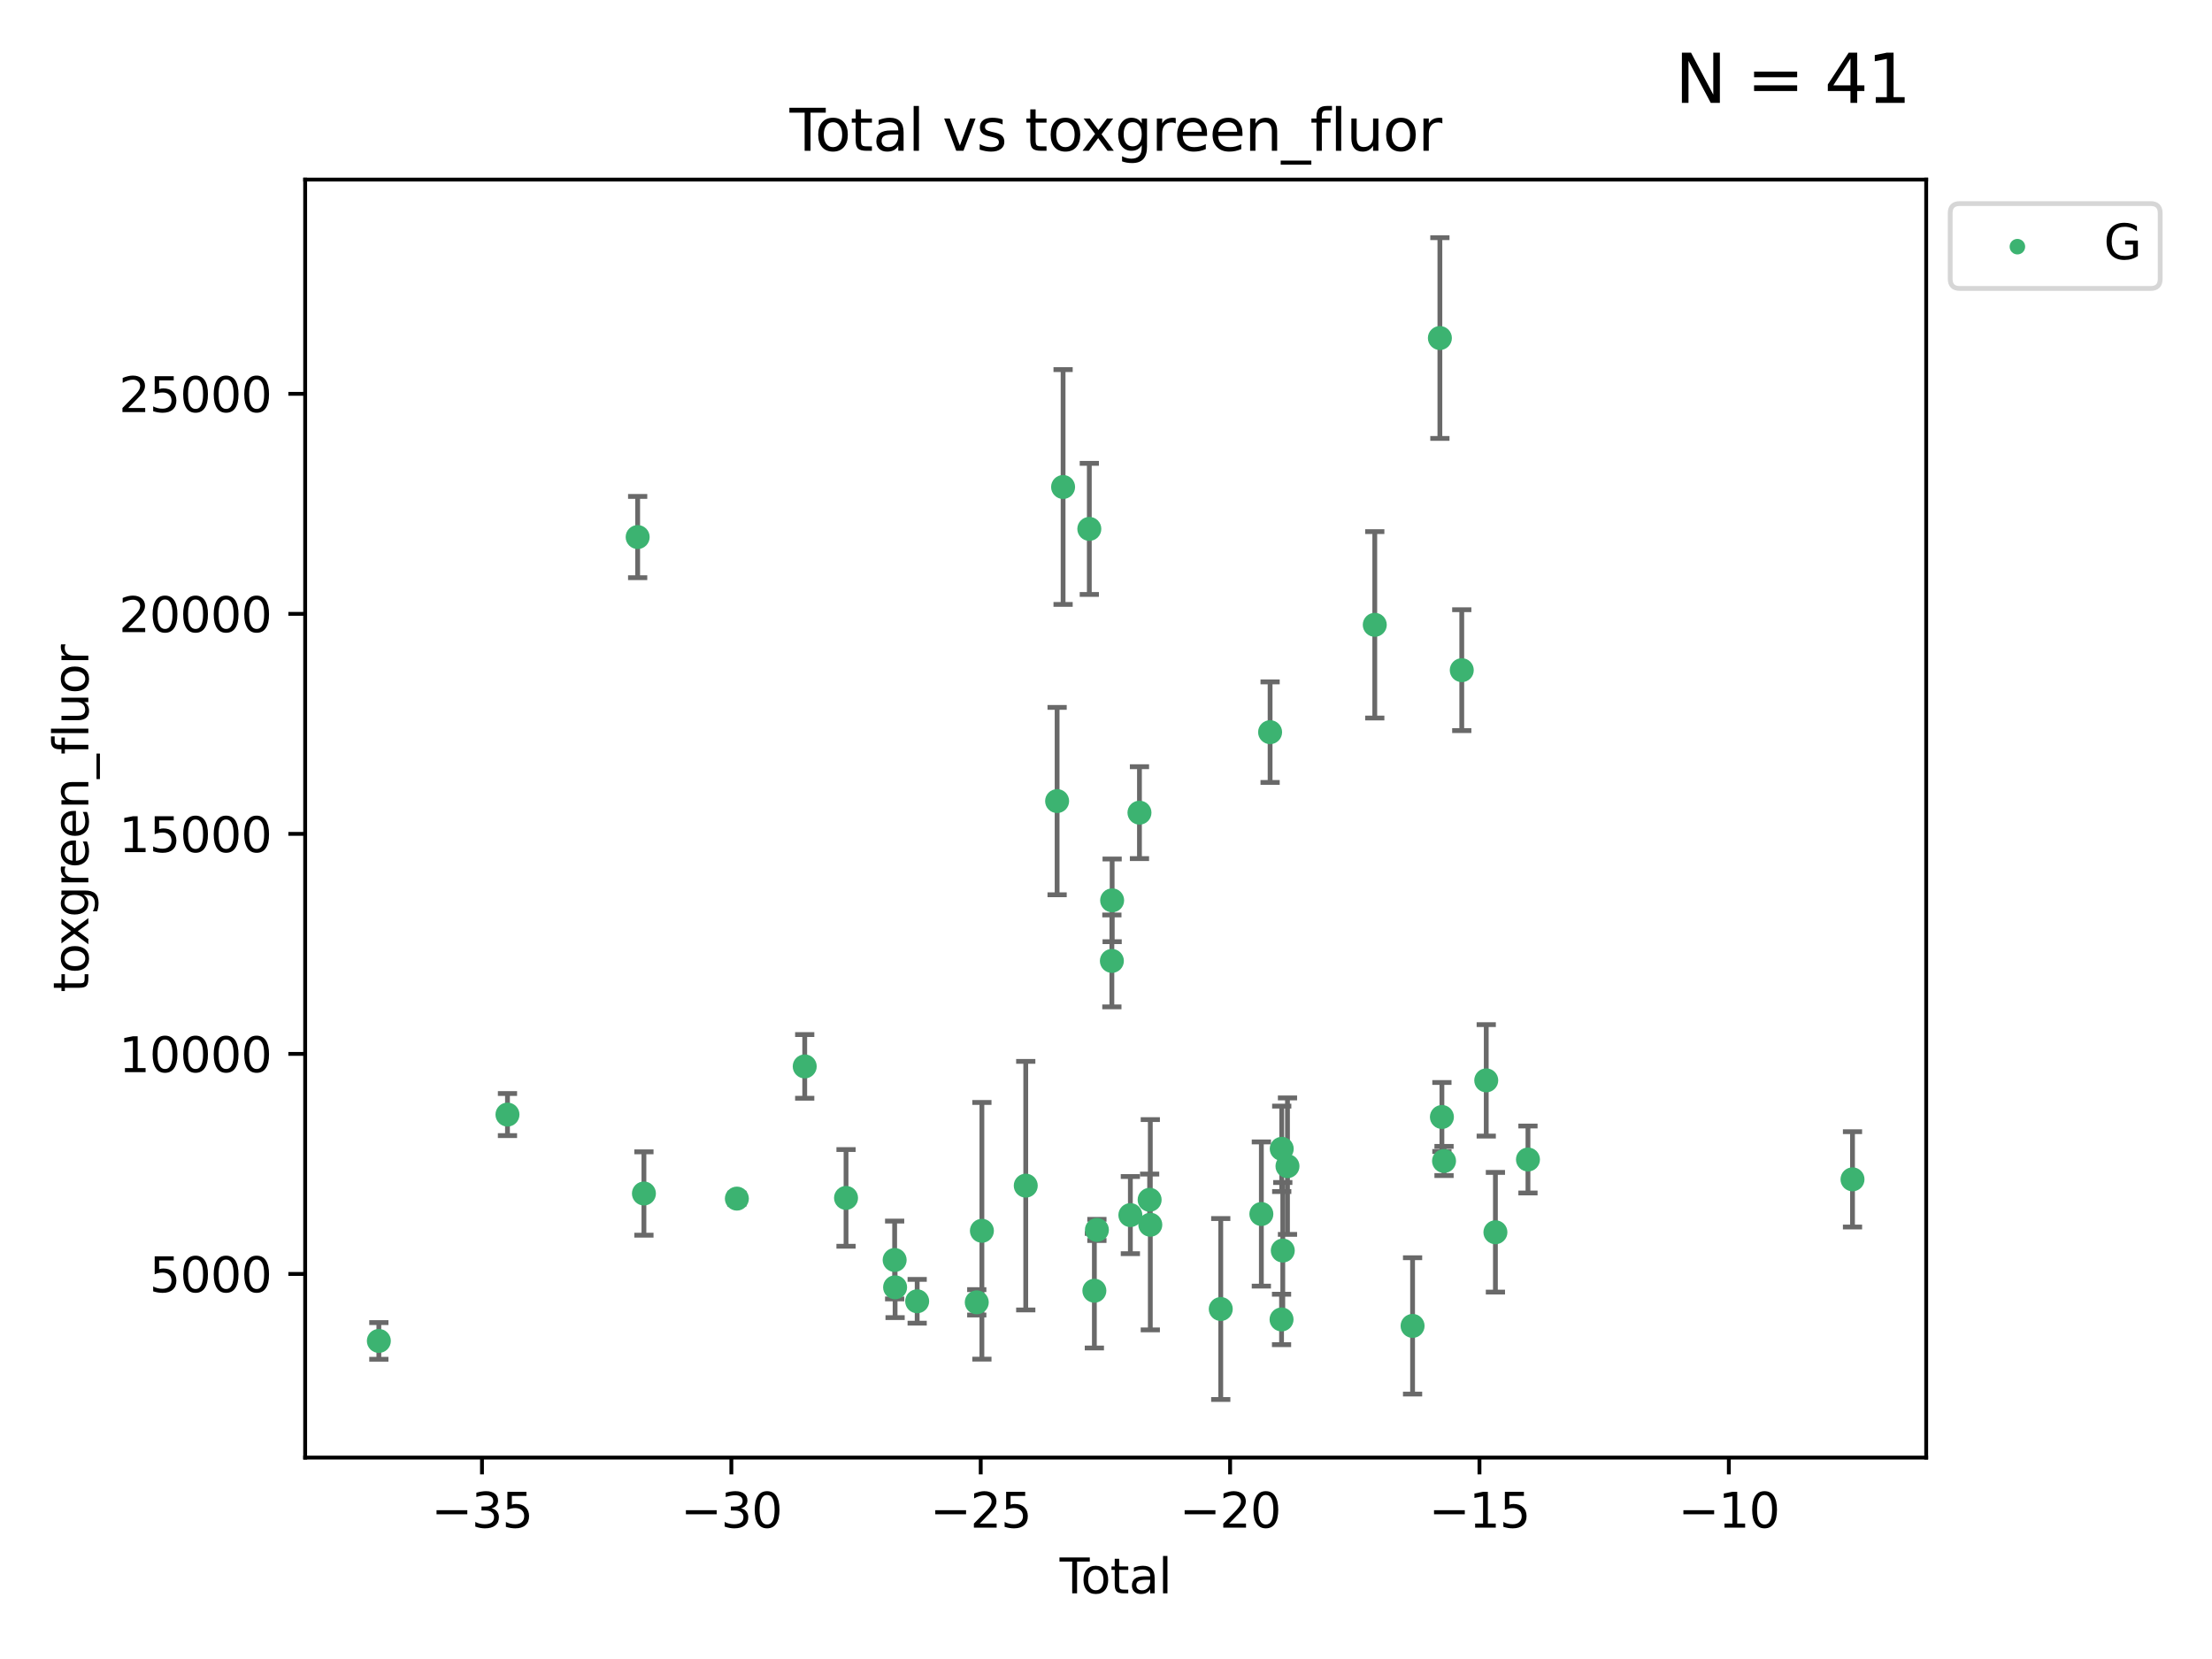 <?xml version="1.0" encoding="utf-8" standalone="no"?>
<!DOCTYPE svg PUBLIC "-//W3C//DTD SVG 1.1//EN"
  "http://www.w3.org/Graphics/SVG/1.1/DTD/svg11.dtd">
<svg xmlns:xlink="http://www.w3.org/1999/xlink" width="460.8pt" height="345.6pt" viewBox="0 0 460.8 345.6" xmlns="http://www.w3.org/2000/svg" version="1.1">
 <defs>
  <style type="text/css">*{stroke-linejoin: round; stroke-linecap: butt}</style>
 </defs>
 <g id="figure_1">
  <g id="patch_1">
   <path d="M 0 345.6 
L 460.8 345.6 
L 460.8 0 
L 0 0 
z
" style="fill: #ffffff"/>
  </g>
  <g id="axes_1">
   <g id="patch_2">
    <path d="M 63.571 303.64 
L 401.26 303.64 
L 401.26 37.411 
L 63.571 37.411 
z
" style="fill: #ffffff"/>
   </g>
   <g id="PathCollection_1">
    <defs>
     <path id="m78a811c7b9" d="M 0 1.118 
C 0.297 1.118 0.581 1 0.791 0.791 
C 1 0.581 1.118 0.297 1.118 0 
C 1.118 -0.297 1 -0.581 0.791 -0.791 
C 0.581 -1 0.297 -1.118 0 -1.118 
C -0.297 -1.118 -0.581 -1 -0.791 -0.791 
C -1 -0.581 -1.118 -0.297 -1.118 0 
C -1.118 0.297 -1 0.581 -0.791 0.791 
C -0.581 1 -0.297 1.118 0 1.118 
z
" style="stroke: #3cb371"/>
    </defs>
    <g clip-path="url(#p073d00d268)">
     <use xlink:href="#m78a811c7b9" x="78.921" y="279.341" style="fill: #3cb371; stroke: #3cb371"/>
     <use xlink:href="#m78a811c7b9" x="105.716" y="232.188" style="fill: #3cb371; stroke: #3cb371"/>
     <use xlink:href="#m78a811c7b9" x="132.837" y="111.879" style="fill: #3cb371; stroke: #3cb371"/>
     <use xlink:href="#m78a811c7b9" x="134.142" y="248.629" style="fill: #3cb371; stroke: #3cb371"/>
     <use xlink:href="#m78a811c7b9" x="153.503" y="249.694" style="fill: #3cb371; stroke: #3cb371"/>
     <use xlink:href="#m78a811c7b9" x="167.638" y="222.154" style="fill: #3cb371; stroke: #3cb371"/>
     <use xlink:href="#m78a811c7b9" x="176.245" y="249.546" style="fill: #3cb371; stroke: #3cb371"/>
     <use xlink:href="#m78a811c7b9" x="186.371" y="262.479" style="fill: #3cb371; stroke: #3cb371"/>
     <use xlink:href="#m78a811c7b9" x="186.464" y="268.169" style="fill: #3cb371; stroke: #3cb371"/>
     <use xlink:href="#m78a811c7b9" x="191.063" y="271.079" style="fill: #3cb371; stroke: #3cb371"/>
     <use xlink:href="#m78a811c7b9" x="203.477" y="271.297" style="fill: #3cb371; stroke: #3cb371"/>
     <use xlink:href="#m78a811c7b9" x="204.548" y="256.397" style="fill: #3cb371; stroke: #3cb371"/>
     <use xlink:href="#m78a811c7b9" x="213.683" y="246.993" style="fill: #3cb371; stroke: #3cb371"/>
     <use xlink:href="#m78a811c7b9" x="220.217" y="166.879" style="fill: #3cb371; stroke: #3cb371"/>
     <use xlink:href="#m78a811c7b9" x="221.461" y="101.45" style="fill: #3cb371; stroke: #3cb371"/>
     <use xlink:href="#m78a811c7b9" x="226.924" y="110.179" style="fill: #3cb371; stroke: #3cb371"/>
     <use xlink:href="#m78a811c7b9" x="227.978" y="268.88" style="fill: #3cb371; stroke: #3cb371"/>
     <use xlink:href="#m78a811c7b9" x="228.505" y="256.215" style="fill: #3cb371; stroke: #3cb371"/>
     <use xlink:href="#m78a811c7b9" x="231.624" y="200.176" style="fill: #3cb371; stroke: #3cb371"/>
     <use xlink:href="#m78a811c7b9" x="231.679" y="187.558" style="fill: #3cb371; stroke: #3cb371"/>
     <use xlink:href="#m78a811c7b9" x="235.476" y="253.126" style="fill: #3cb371; stroke: #3cb371"/>
     <use xlink:href="#m78a811c7b9" x="237.371" y="169.293" style="fill: #3cb371; stroke: #3cb371"/>
     <use xlink:href="#m78a811c7b9" x="239.49" y="249.938" style="fill: #3cb371; stroke: #3cb371"/>
     <use xlink:href="#m78a811c7b9" x="239.63" y="255.134" style="fill: #3cb371; stroke: #3cb371"/>
     <use xlink:href="#m78a811c7b9" x="254.305" y="272.691" style="fill: #3cb371; stroke: #3cb371"/>
     <use xlink:href="#m78a811c7b9" x="262.764" y="252.903" style="fill: #3cb371; stroke: #3cb371"/>
     <use xlink:href="#m78a811c7b9" x="264.585" y="152.524" style="fill: #3cb371; stroke: #3cb371"/>
     <use xlink:href="#m78a811c7b9" x="266.97" y="274.863" style="fill: #3cb371; stroke: #3cb371"/>
     <use xlink:href="#m78a811c7b9" x="267.008" y="239.322" style="fill: #3cb371; stroke: #3cb371"/>
     <use xlink:href="#m78a811c7b9" x="267.227" y="260.513" style="fill: #3cb371; stroke: #3cb371"/>
     <use xlink:href="#m78a811c7b9" x="268.207" y="242.933" style="fill: #3cb371; stroke: #3cb371"/>
     <use xlink:href="#m78a811c7b9" x="286.39" y="130.16" style="fill: #3cb371; stroke: #3cb371"/>
     <use xlink:href="#m78a811c7b9" x="294.266" y="276.21" style="fill: #3cb371; stroke: #3cb371"/>
     <use xlink:href="#m78a811c7b9" x="299.955" y="70.42" style="fill: #3cb371; stroke: #3cb371"/>
     <use xlink:href="#m78a811c7b9" x="300.376" y="232.687" style="fill: #3cb371; stroke: #3cb371"/>
     <use xlink:href="#m78a811c7b9" x="300.819" y="241.851" style="fill: #3cb371; stroke: #3cb371"/>
     <use xlink:href="#m78a811c7b9" x="304.513" y="139.609" style="fill: #3cb371; stroke: #3cb371"/>
     <use xlink:href="#m78a811c7b9" x="309.612" y="225.06" style="fill: #3cb371; stroke: #3cb371"/>
     <use xlink:href="#m78a811c7b9" x="311.522" y="256.701" style="fill: #3cb371; stroke: #3cb371"/>
     <use xlink:href="#m78a811c7b9" x="318.303" y="241.548" style="fill: #3cb371; stroke: #3cb371"/>
     <use xlink:href="#m78a811c7b9" x="385.911" y="245.679" style="fill: #3cb371; stroke: #3cb371"/>
    </g>
   </g>
   <g id="matplotlib.axis_1">
    <g id="xtick_1">
     <g id="line2d_1">
      <defs>
       <path id="m3d2113a0f9" d="M 0 0 
L 0 3.5 
" style="stroke: #000000; stroke-width: 0.8"/>
      </defs>
      <g>
       <use xlink:href="#m3d2113a0f9" x="100.407" y="303.64" style="stroke: #000000; stroke-width: 0.8"/>
      </g>
     </g>
     <g id="text_1">
      <!-- −35 -->
      <g transform="translate(89.854 318.238)scale(0.1 -0.1)">
       <defs>
        <path id="DejaVuSans-2212" d="M 678 2272 
L 4684 2272 
L 4684 1741 
L 678 1741 
L 678 2272 
z
" transform="scale(0.016)"/>
        <path id="DejaVuSans-33" d="M 2597 2516 
Q 3050 2419 3304 2112 
Q 3559 1806 3559 1356 
Q 3559 666 3084 287 
Q 2609 -91 1734 -91 
Q 1441 -91 1130 -33 
Q 819 25 488 141 
L 488 750 
Q 750 597 1062 519 
Q 1375 441 1716 441 
Q 2309 441 2620 675 
Q 2931 909 2931 1356 
Q 2931 1769 2642 2001 
Q 2353 2234 1838 2234 
L 1294 2234 
L 1294 2753 
L 1863 2753 
Q 2328 2753 2575 2939 
Q 2822 3125 2822 3475 
Q 2822 3834 2567 4026 
Q 2313 4219 1838 4219 
Q 1578 4219 1281 4162 
Q 984 4106 628 3988 
L 628 4550 
Q 988 4650 1302 4700 
Q 1616 4750 1894 4750 
Q 2613 4750 3031 4423 
Q 3450 4097 3450 3541 
Q 3450 3153 3228 2886 
Q 3006 2619 2597 2516 
z
" transform="scale(0.016)"/>
        <path id="DejaVuSans-35" d="M 691 4666 
L 3169 4666 
L 3169 4134 
L 1269 4134 
L 1269 2991 
Q 1406 3038 1543 3061 
Q 1681 3084 1819 3084 
Q 2600 3084 3056 2656 
Q 3513 2228 3513 1497 
Q 3513 744 3044 326 
Q 2575 -91 1722 -91 
Q 1428 -91 1123 -41 
Q 819 9 494 109 
L 494 744 
Q 775 591 1075 516 
Q 1375 441 1709 441 
Q 2250 441 2565 725 
Q 2881 1009 2881 1497 
Q 2881 1984 2565 2268 
Q 2250 2553 1709 2553 
Q 1456 2553 1204 2497 
Q 953 2441 691 2322 
L 691 4666 
z
" transform="scale(0.016)"/>
       </defs>
       <use xlink:href="#DejaVuSans-2212"/>
       <use xlink:href="#DejaVuSans-33" x="83.789"/>
       <use xlink:href="#DejaVuSans-35" x="147.412"/>
      </g>
     </g>
    </g>
    <g id="xtick_2">
     <g id="line2d_2">
      <g>
       <use xlink:href="#m3d2113a0f9" x="152.355" y="303.64" style="stroke: #000000; stroke-width: 0.8"/>
      </g>
     </g>
     <g id="text_2">
      <!-- −30 -->
      <g transform="translate(141.803 318.238)scale(0.1 -0.1)">
       <defs>
        <path id="DejaVuSans-30" d="M 2034 4250 
Q 1547 4250 1301 3770 
Q 1056 3291 1056 2328 
Q 1056 1369 1301 889 
Q 1547 409 2034 409 
Q 2525 409 2770 889 
Q 3016 1369 3016 2328 
Q 3016 3291 2770 3770 
Q 2525 4250 2034 4250 
z
M 2034 4750 
Q 2819 4750 3233 4129 
Q 3647 3509 3647 2328 
Q 3647 1150 3233 529 
Q 2819 -91 2034 -91 
Q 1250 -91 836 529 
Q 422 1150 422 2328 
Q 422 3509 836 4129 
Q 1250 4750 2034 4750 
z
" transform="scale(0.016)"/>
       </defs>
       <use xlink:href="#DejaVuSans-2212"/>
       <use xlink:href="#DejaVuSans-33" x="83.789"/>
       <use xlink:href="#DejaVuSans-30" x="147.412"/>
      </g>
     </g>
    </g>
    <g id="xtick_3">
     <g id="line2d_3">
      <g>
       <use xlink:href="#m3d2113a0f9" x="204.303" y="303.64" style="stroke: #000000; stroke-width: 0.8"/>
      </g>
     </g>
     <g id="text_3">
      <!-- −25 -->
      <g transform="translate(193.751 318.238)scale(0.1 -0.1)">
       <defs>
        <path id="DejaVuSans-32" d="M 1228 531 
L 3431 531 
L 3431 0 
L 469 0 
L 469 531 
Q 828 903 1448 1529 
Q 2069 2156 2228 2338 
Q 2531 2678 2651 2914 
Q 2772 3150 2772 3378 
Q 2772 3750 2511 3984 
Q 2250 4219 1831 4219 
Q 1534 4219 1204 4116 
Q 875 4013 500 3803 
L 500 4441 
Q 881 4594 1212 4672 
Q 1544 4750 1819 4750 
Q 2544 4750 2975 4387 
Q 3406 4025 3406 3419 
Q 3406 3131 3298 2873 
Q 3191 2616 2906 2266 
Q 2828 2175 2409 1742 
Q 1991 1309 1228 531 
z
" transform="scale(0.016)"/>
       </defs>
       <use xlink:href="#DejaVuSans-2212"/>
       <use xlink:href="#DejaVuSans-32" x="83.789"/>
       <use xlink:href="#DejaVuSans-35" x="147.412"/>
      </g>
     </g>
    </g>
    <g id="xtick_4">
     <g id="line2d_4">
      <g>
       <use xlink:href="#m3d2113a0f9" x="256.252" y="303.64" style="stroke: #000000; stroke-width: 0.8"/>
      </g>
     </g>
     <g id="text_4">
      <!-- −20 -->
      <g transform="translate(245.699 318.238)scale(0.1 -0.1)">
       <use xlink:href="#DejaVuSans-2212"/>
       <use xlink:href="#DejaVuSans-32" x="83.789"/>
       <use xlink:href="#DejaVuSans-30" x="147.412"/>
      </g>
     </g>
    </g>
    <g id="xtick_5">
     <g id="line2d_5">
      <g>
       <use xlink:href="#m3d2113a0f9" x="308.2" y="303.64" style="stroke: #000000; stroke-width: 0.8"/>
      </g>
     </g>
     <g id="text_5">
      <!-- −15 -->
      <g transform="translate(297.648 318.238)scale(0.1 -0.1)">
       <defs>
        <path id="DejaVuSans-31" d="M 794 531 
L 1825 531 
L 1825 4091 
L 703 3866 
L 703 4441 
L 1819 4666 
L 2450 4666 
L 2450 531 
L 3481 531 
L 3481 0 
L 794 0 
L 794 531 
z
" transform="scale(0.016)"/>
       </defs>
       <use xlink:href="#DejaVuSans-2212"/>
       <use xlink:href="#DejaVuSans-31" x="83.789"/>
       <use xlink:href="#DejaVuSans-35" x="147.412"/>
      </g>
     </g>
    </g>
    <g id="xtick_6">
     <g id="line2d_6">
      <g>
       <use xlink:href="#m3d2113a0f9" x="360.149" y="303.64" style="stroke: #000000; stroke-width: 0.8"/>
      </g>
     </g>
     <g id="text_6">
      <!-- −10 -->
      <g transform="translate(349.596 318.238)scale(0.1 -0.1)">
       <use xlink:href="#DejaVuSans-2212"/>
       <use xlink:href="#DejaVuSans-31" x="83.789"/>
       <use xlink:href="#DejaVuSans-30" x="147.412"/>
      </g>
     </g>
    </g>
    <g id="text_7">
     <!-- Total -->
     <g transform="translate(220.739 331.917)scale(0.1 -0.1)">
      <defs>
       <path id="DejaVuSans-54" d="M -19 4666 
L 3928 4666 
L 3928 4134 
L 2272 4134 
L 2272 0 
L 1638 0 
L 1638 4134 
L -19 4134 
L -19 4666 
z
" transform="scale(0.016)"/>
       <path id="DejaVuSans-6f" d="M 1959 3097 
Q 1497 3097 1228 2736 
Q 959 2375 959 1747 
Q 959 1119 1226 758 
Q 1494 397 1959 397 
Q 2419 397 2687 759 
Q 2956 1122 2956 1747 
Q 2956 2369 2687 2733 
Q 2419 3097 1959 3097 
z
M 1959 3584 
Q 2709 3584 3137 3096 
Q 3566 2609 3566 1747 
Q 3566 888 3137 398 
Q 2709 -91 1959 -91 
Q 1206 -91 779 398 
Q 353 888 353 1747 
Q 353 2609 779 3096 
Q 1206 3584 1959 3584 
z
" transform="scale(0.016)"/>
       <path id="DejaVuSans-74" d="M 1172 4494 
L 1172 3500 
L 2356 3500 
L 2356 3053 
L 1172 3053 
L 1172 1153 
Q 1172 725 1289 603 
Q 1406 481 1766 481 
L 2356 481 
L 2356 0 
L 1766 0 
Q 1100 0 847 248 
Q 594 497 594 1153 
L 594 3053 
L 172 3053 
L 172 3500 
L 594 3500 
L 594 4494 
L 1172 4494 
z
" transform="scale(0.016)"/>
       <path id="DejaVuSans-61" d="M 2194 1759 
Q 1497 1759 1228 1600 
Q 959 1441 959 1056 
Q 959 750 1161 570 
Q 1363 391 1709 391 
Q 2188 391 2477 730 
Q 2766 1069 2766 1631 
L 2766 1759 
L 2194 1759 
z
M 3341 1997 
L 3341 0 
L 2766 0 
L 2766 531 
Q 2569 213 2275 61 
Q 1981 -91 1556 -91 
Q 1019 -91 701 211 
Q 384 513 384 1019 
Q 384 1609 779 1909 
Q 1175 2209 1959 2209 
L 2766 2209 
L 2766 2266 
Q 2766 2663 2505 2880 
Q 2244 3097 1772 3097 
Q 1472 3097 1187 3025 
Q 903 2953 641 2809 
L 641 3341 
Q 956 3463 1253 3523 
Q 1550 3584 1831 3584 
Q 2591 3584 2966 3190 
Q 3341 2797 3341 1997 
z
" transform="scale(0.016)"/>
       <path id="DejaVuSans-6c" d="M 603 4863 
L 1178 4863 
L 1178 0 
L 603 0 
L 603 4863 
z
" transform="scale(0.016)"/>
      </defs>
      <use xlink:href="#DejaVuSans-54"/>
      <use xlink:href="#DejaVuSans-6f" x="44.084"/>
      <use xlink:href="#DejaVuSans-74" x="105.266"/>
      <use xlink:href="#DejaVuSans-61" x="144.475"/>
      <use xlink:href="#DejaVuSans-6c" x="205.754"/>
     </g>
    </g>
   </g>
   <g id="matplotlib.axis_2">
    <g id="ytick_1">
     <g id="line2d_7">
      <defs>
       <path id="m22daa268be" d="M 0 0 
L -3.5 0 
" style="stroke: #000000; stroke-width: 0.8"/>
      </defs>
      <g>
       <use xlink:href="#m22daa268be" x="63.571" y="265.383" style="stroke: #000000; stroke-width: 0.8"/>
      </g>
     </g>
     <g id="text_8">
      <!-- 5000 -->
      <g transform="translate(31.121 269.182)scale(0.1 -0.1)">
       <use xlink:href="#DejaVuSans-35"/>
       <use xlink:href="#DejaVuSans-30" x="63.623"/>
       <use xlink:href="#DejaVuSans-30" x="127.246"/>
       <use xlink:href="#DejaVuSans-30" x="190.869"/>
      </g>
     </g>
    </g>
    <g id="ytick_2">
     <g id="line2d_8">
      <g>
       <use xlink:href="#m22daa268be" x="63.571" y="219.548" style="stroke: #000000; stroke-width: 0.8"/>
      </g>
     </g>
     <g id="text_9">
      <!-- 10000 -->
      <g transform="translate(24.759 223.347)scale(0.1 -0.1)">
       <use xlink:href="#DejaVuSans-31"/>
       <use xlink:href="#DejaVuSans-30" x="63.623"/>
       <use xlink:href="#DejaVuSans-30" x="127.246"/>
       <use xlink:href="#DejaVuSans-30" x="190.869"/>
       <use xlink:href="#DejaVuSans-30" x="254.492"/>
      </g>
     </g>
    </g>
    <g id="ytick_3">
     <g id="line2d_9">
      <g>
       <use xlink:href="#m22daa268be" x="63.571" y="173.713" style="stroke: #000000; stroke-width: 0.8"/>
      </g>
     </g>
     <g id="text_10">
      <!-- 15000 -->
      <g transform="translate(24.759 177.512)scale(0.1 -0.1)">
       <use xlink:href="#DejaVuSans-31"/>
       <use xlink:href="#DejaVuSans-35" x="63.623"/>
       <use xlink:href="#DejaVuSans-30" x="127.246"/>
       <use xlink:href="#DejaVuSans-30" x="190.869"/>
       <use xlink:href="#DejaVuSans-30" x="254.492"/>
      </g>
     </g>
    </g>
    <g id="ytick_4">
     <g id="line2d_10">
      <g>
       <use xlink:href="#m22daa268be" x="63.571" y="127.878" style="stroke: #000000; stroke-width: 0.8"/>
      </g>
     </g>
     <g id="text_11">
      <!-- 20000 -->
      <g transform="translate(24.759 131.677)scale(0.1 -0.1)">
       <use xlink:href="#DejaVuSans-32"/>
       <use xlink:href="#DejaVuSans-30" x="63.623"/>
       <use xlink:href="#DejaVuSans-30" x="127.246"/>
       <use xlink:href="#DejaVuSans-30" x="190.869"/>
       <use xlink:href="#DejaVuSans-30" x="254.492"/>
      </g>
     </g>
    </g>
    <g id="ytick_5">
     <g id="line2d_11">
      <g>
       <use xlink:href="#m22daa268be" x="63.571" y="82.042" style="stroke: #000000; stroke-width: 0.8"/>
      </g>
     </g>
     <g id="text_12">
      <!-- 25000 -->
      <g transform="translate(24.759 85.842)scale(0.1 -0.1)">
       <use xlink:href="#DejaVuSans-32"/>
       <use xlink:href="#DejaVuSans-35" x="63.623"/>
       <use xlink:href="#DejaVuSans-30" x="127.246"/>
       <use xlink:href="#DejaVuSans-30" x="190.869"/>
       <use xlink:href="#DejaVuSans-30" x="254.492"/>
      </g>
     </g>
    </g>
    <g id="text_13">
     <!-- toxgreen_fluor -->
     <g transform="translate(18.401 206.72)rotate(-90)scale(0.1 -0.1)">
      <defs>
       <path id="DejaVuSans-78" d="M 3513 3500 
L 2247 1797 
L 3578 0 
L 2900 0 
L 1881 1375 
L 863 0 
L 184 0 
L 1544 1831 
L 300 3500 
L 978 3500 
L 1906 2253 
L 2834 3500 
L 3513 3500 
z
" transform="scale(0.016)"/>
       <path id="DejaVuSans-67" d="M 2906 1791 
Q 2906 2416 2648 2759 
Q 2391 3103 1925 3103 
Q 1463 3103 1205 2759 
Q 947 2416 947 1791 
Q 947 1169 1205 825 
Q 1463 481 1925 481 
Q 2391 481 2648 825 
Q 2906 1169 2906 1791 
z
M 3481 434 
Q 3481 -459 3084 -895 
Q 2688 -1331 1869 -1331 
Q 1566 -1331 1297 -1286 
Q 1028 -1241 775 -1147 
L 775 -588 
Q 1028 -725 1275 -790 
Q 1522 -856 1778 -856 
Q 2344 -856 2625 -561 
Q 2906 -266 2906 331 
L 2906 616 
Q 2728 306 2450 153 
Q 2172 0 1784 0 
Q 1141 0 747 490 
Q 353 981 353 1791 
Q 353 2603 747 3093 
Q 1141 3584 1784 3584 
Q 2172 3584 2450 3431 
Q 2728 3278 2906 2969 
L 2906 3500 
L 3481 3500 
L 3481 434 
z
" transform="scale(0.016)"/>
       <path id="DejaVuSans-72" d="M 2631 2963 
Q 2534 3019 2420 3045 
Q 2306 3072 2169 3072 
Q 1681 3072 1420 2755 
Q 1159 2438 1159 1844 
L 1159 0 
L 581 0 
L 581 3500 
L 1159 3500 
L 1159 2956 
Q 1341 3275 1631 3429 
Q 1922 3584 2338 3584 
Q 2397 3584 2469 3576 
Q 2541 3569 2628 3553 
L 2631 2963 
z
" transform="scale(0.016)"/>
       <path id="DejaVuSans-65" d="M 3597 1894 
L 3597 1613 
L 953 1613 
Q 991 1019 1311 708 
Q 1631 397 2203 397 
Q 2534 397 2845 478 
Q 3156 559 3463 722 
L 3463 178 
Q 3153 47 2828 -22 
Q 2503 -91 2169 -91 
Q 1331 -91 842 396 
Q 353 884 353 1716 
Q 353 2575 817 3079 
Q 1281 3584 2069 3584 
Q 2775 3584 3186 3129 
Q 3597 2675 3597 1894 
z
M 3022 2063 
Q 3016 2534 2758 2815 
Q 2500 3097 2075 3097 
Q 1594 3097 1305 2825 
Q 1016 2553 972 2059 
L 3022 2063 
z
" transform="scale(0.016)"/>
       <path id="DejaVuSans-6e" d="M 3513 2113 
L 3513 0 
L 2938 0 
L 2938 2094 
Q 2938 2591 2744 2837 
Q 2550 3084 2163 3084 
Q 1697 3084 1428 2787 
Q 1159 2491 1159 1978 
L 1159 0 
L 581 0 
L 581 3500 
L 1159 3500 
L 1159 2956 
Q 1366 3272 1645 3428 
Q 1925 3584 2291 3584 
Q 2894 3584 3203 3211 
Q 3513 2838 3513 2113 
z
" transform="scale(0.016)"/>
       <path id="DejaVuSans-5f" d="M 3263 -1063 
L 3263 -1509 
L -63 -1509 
L -63 -1063 
L 3263 -1063 
z
" transform="scale(0.016)"/>
       <path id="DejaVuSans-66" d="M 2375 4863 
L 2375 4384 
L 1825 4384 
Q 1516 4384 1395 4259 
Q 1275 4134 1275 3809 
L 1275 3500 
L 2222 3500 
L 2222 3053 
L 1275 3053 
L 1275 0 
L 697 0 
L 697 3053 
L 147 3053 
L 147 3500 
L 697 3500 
L 697 3744 
Q 697 4328 969 4595 
Q 1241 4863 1831 4863 
L 2375 4863 
z
" transform="scale(0.016)"/>
       <path id="DejaVuSans-75" d="M 544 1381 
L 544 3500 
L 1119 3500 
L 1119 1403 
Q 1119 906 1312 657 
Q 1506 409 1894 409 
Q 2359 409 2629 706 
Q 2900 1003 2900 1516 
L 2900 3500 
L 3475 3500 
L 3475 0 
L 2900 0 
L 2900 538 
Q 2691 219 2414 64 
Q 2138 -91 1772 -91 
Q 1169 -91 856 284 
Q 544 659 544 1381 
z
M 1991 3584 
L 1991 3584 
z
" transform="scale(0.016)"/>
      </defs>
      <use xlink:href="#DejaVuSans-74"/>
      <use xlink:href="#DejaVuSans-6f" x="39.209"/>
      <use xlink:href="#DejaVuSans-78" x="97.266"/>
      <use xlink:href="#DejaVuSans-67" x="156.445"/>
      <use xlink:href="#DejaVuSans-72" x="219.922"/>
      <use xlink:href="#DejaVuSans-65" x="258.785"/>
      <use xlink:href="#DejaVuSans-65" x="320.309"/>
      <use xlink:href="#DejaVuSans-6e" x="381.832"/>
      <use xlink:href="#DejaVuSans-5f" x="445.211"/>
      <use xlink:href="#DejaVuSans-66" x="495.211"/>
      <use xlink:href="#DejaVuSans-6c" x="530.416"/>
      <use xlink:href="#DejaVuSans-75" x="558.199"/>
      <use xlink:href="#DejaVuSans-6f" x="621.578"/>
      <use xlink:href="#DejaVuSans-72" x="682.76"/>
     </g>
    </g>
   </g>
   <g id="LineCollection_1">
    <path d="M 78.921 283.161 
L 78.921 275.521 
" clip-path="url(#p073d00d268)" style="fill: none; stroke: #696969"/>
    <path d="M 105.716 236.57 
L 105.716 227.805 
" clip-path="url(#p073d00d268)" style="fill: none; stroke: #696969"/>
    <path d="M 132.837 120.344 
L 132.837 103.415 
" clip-path="url(#p073d00d268)" style="fill: none; stroke: #696969"/>
    <path d="M 134.142 257.311 
L 134.142 239.946 
" clip-path="url(#p073d00d268)" style="fill: none; stroke: #696969"/>
    <path d="M 153.503 250.834 
L 153.503 248.553 
" clip-path="url(#p073d00d268)" style="fill: none; stroke: #696969"/>
    <path d="M 167.638 228.788 
L 167.638 215.52 
" clip-path="url(#p073d00d268)" style="fill: none; stroke: #696969"/>
    <path d="M 176.245 259.613 
L 176.245 239.478 
" clip-path="url(#p073d00d268)" style="fill: none; stroke: #696969"/>
    <path d="M 186.371 270.585 
L 186.371 254.373 
" clip-path="url(#p073d00d268)" style="fill: none; stroke: #696969"/>
    <path d="M 186.464 274.486 
L 186.464 261.852 
" clip-path="url(#p073d00d268)" style="fill: none; stroke: #696969"/>
    <path d="M 191.063 275.637 
L 191.063 266.52 
" clip-path="url(#p073d00d268)" style="fill: none; stroke: #696969"/>
    <path d="M 203.477 273.942 
L 203.477 268.651 
" clip-path="url(#p073d00d268)" style="fill: none; stroke: #696969"/>
    <path d="M 204.548 283.133 
L 204.548 229.661 
" clip-path="url(#p073d00d268)" style="fill: none; stroke: #696969"/>
    <path d="M 213.683 272.882 
L 213.683 221.103 
" clip-path="url(#p073d00d268)" style="fill: none; stroke: #696969"/>
    <path d="M 220.217 186.397 
L 220.217 147.361 
" clip-path="url(#p073d00d268)" style="fill: none; stroke: #696969"/>
    <path d="M 221.461 125.905 
L 221.461 76.995 
" clip-path="url(#p073d00d268)" style="fill: none; stroke: #696969"/>
    <path d="M 226.924 123.835 
L 226.924 96.522 
" clip-path="url(#p073d00d268)" style="fill: none; stroke: #696969"/>
    <path d="M 227.978 280.811 
L 227.978 256.949 
" clip-path="url(#p073d00d268)" style="fill: none; stroke: #696969"/>
    <path d="M 228.505 258.418 
L 228.505 254.012 
" clip-path="url(#p073d00d268)" style="fill: none; stroke: #696969"/>
    <path d="M 231.624 209.75 
L 231.624 190.603 
" clip-path="url(#p073d00d268)" style="fill: none; stroke: #696969"/>
    <path d="M 231.679 196.171 
L 231.679 178.944 
" clip-path="url(#p073d00d268)" style="fill: none; stroke: #696969"/>
    <path d="M 235.476 261.164 
L 235.476 245.088 
" clip-path="url(#p073d00d268)" style="fill: none; stroke: #696969"/>
    <path d="M 237.371 178.865 
L 237.371 159.721 
" clip-path="url(#p073d00d268)" style="fill: none; stroke: #696969"/>
    <path d="M 239.49 255.295 
L 239.49 244.582 
" clip-path="url(#p073d00d268)" style="fill: none; stroke: #696969"/>
    <path d="M 239.63 277.039 
L 239.63 233.229 
" clip-path="url(#p073d00d268)" style="fill: none; stroke: #696969"/>
    <path d="M 254.305 291.539 
L 254.305 253.844 
" clip-path="url(#p073d00d268)" style="fill: none; stroke: #696969"/>
    <path d="M 262.764 267.924 
L 262.764 237.882 
" clip-path="url(#p073d00d268)" style="fill: none; stroke: #696969"/>
    <path d="M 264.585 162.996 
L 264.585 142.051 
" clip-path="url(#p073d00d268)" style="fill: none; stroke: #696969"/>
    <path d="M 266.97 280.117 
L 266.97 269.609 
" clip-path="url(#p073d00d268)" style="fill: none; stroke: #696969"/>
    <path d="M 267.008 248.217 
L 267.008 230.426 
" clip-path="url(#p073d00d268)" style="fill: none; stroke: #696969"/>
    <path d="M 267.227 274.69 
L 267.227 246.337 
" clip-path="url(#p073d00d268)" style="fill: none; stroke: #696969"/>
    <path d="M 268.207 257.148 
L 268.207 228.718 
" clip-path="url(#p073d00d268)" style="fill: none; stroke: #696969"/>
    <path d="M 286.39 149.578 
L 286.39 110.743 
" clip-path="url(#p073d00d268)" style="fill: none; stroke: #696969"/>
    <path d="M 294.266 290.408 
L 294.266 262.012 
" clip-path="url(#p073d00d268)" style="fill: none; stroke: #696969"/>
    <path d="M 299.955 91.328 
L 299.955 49.513 
" clip-path="url(#p073d00d268)" style="fill: none; stroke: #696969"/>
    <path d="M 300.376 239.875 
L 300.376 225.5 
" clip-path="url(#p073d00d268)" style="fill: none; stroke: #696969"/>
    <path d="M 300.819 244.887 
L 300.819 238.814 
" clip-path="url(#p073d00d268)" style="fill: none; stroke: #696969"/>
    <path d="M 304.513 152.201 
L 304.513 127.017 
" clip-path="url(#p073d00d268)" style="fill: none; stroke: #696969"/>
    <path d="M 309.612 236.668 
L 309.612 213.452 
" clip-path="url(#p073d00d268)" style="fill: none; stroke: #696969"/>
    <path d="M 311.522 269.165 
L 311.522 244.236 
" clip-path="url(#p073d00d268)" style="fill: none; stroke: #696969"/>
    <path d="M 318.303 248.522 
L 318.303 234.573 
" clip-path="url(#p073d00d268)" style="fill: none; stroke: #696969"/>
    <path d="M 385.911 255.606 
L 385.911 235.752 
" clip-path="url(#p073d00d268)" style="fill: none; stroke: #696969"/>
   </g>
   <g id="line2d_12">
    <defs>
     <path id="m7f1a35d555" d="M 2 0 
L -2 -0 
" style="stroke: #696969"/>
    </defs>
    <g clip-path="url(#p073d00d268)">
     <use xlink:href="#m7f1a35d555" x="78.921" y="283.161" style="fill: #696969; stroke: #696969"/>
     <use xlink:href="#m7f1a35d555" x="105.716" y="236.57" style="fill: #696969; stroke: #696969"/>
     <use xlink:href="#m7f1a35d555" x="132.837" y="120.344" style="fill: #696969; stroke: #696969"/>
     <use xlink:href="#m7f1a35d555" x="134.142" y="257.311" style="fill: #696969; stroke: #696969"/>
     <use xlink:href="#m7f1a35d555" x="153.503" y="250.834" style="fill: #696969; stroke: #696969"/>
     <use xlink:href="#m7f1a35d555" x="167.638" y="228.788" style="fill: #696969; stroke: #696969"/>
     <use xlink:href="#m7f1a35d555" x="176.245" y="259.613" style="fill: #696969; stroke: #696969"/>
     <use xlink:href="#m7f1a35d555" x="186.371" y="270.585" style="fill: #696969; stroke: #696969"/>
     <use xlink:href="#m7f1a35d555" x="186.464" y="274.486" style="fill: #696969; stroke: #696969"/>
     <use xlink:href="#m7f1a35d555" x="191.063" y="275.637" style="fill: #696969; stroke: #696969"/>
     <use xlink:href="#m7f1a35d555" x="203.477" y="273.942" style="fill: #696969; stroke: #696969"/>
     <use xlink:href="#m7f1a35d555" x="204.548" y="283.133" style="fill: #696969; stroke: #696969"/>
     <use xlink:href="#m7f1a35d555" x="213.683" y="272.882" style="fill: #696969; stroke: #696969"/>
     <use xlink:href="#m7f1a35d555" x="220.217" y="186.397" style="fill: #696969; stroke: #696969"/>
     <use xlink:href="#m7f1a35d555" x="221.461" y="125.905" style="fill: #696969; stroke: #696969"/>
     <use xlink:href="#m7f1a35d555" x="226.924" y="123.835" style="fill: #696969; stroke: #696969"/>
     <use xlink:href="#m7f1a35d555" x="227.978" y="280.811" style="fill: #696969; stroke: #696969"/>
     <use xlink:href="#m7f1a35d555" x="228.505" y="258.418" style="fill: #696969; stroke: #696969"/>
     <use xlink:href="#m7f1a35d555" x="231.624" y="209.75" style="fill: #696969; stroke: #696969"/>
     <use xlink:href="#m7f1a35d555" x="231.679" y="196.171" style="fill: #696969; stroke: #696969"/>
     <use xlink:href="#m7f1a35d555" x="235.476" y="261.164" style="fill: #696969; stroke: #696969"/>
     <use xlink:href="#m7f1a35d555" x="237.371" y="178.865" style="fill: #696969; stroke: #696969"/>
     <use xlink:href="#m7f1a35d555" x="239.49" y="255.295" style="fill: #696969; stroke: #696969"/>
     <use xlink:href="#m7f1a35d555" x="239.63" y="277.039" style="fill: #696969; stroke: #696969"/>
     <use xlink:href="#m7f1a35d555" x="254.305" y="291.539" style="fill: #696969; stroke: #696969"/>
     <use xlink:href="#m7f1a35d555" x="262.764" y="267.924" style="fill: #696969; stroke: #696969"/>
     <use xlink:href="#m7f1a35d555" x="264.585" y="162.996" style="fill: #696969; stroke: #696969"/>
     <use xlink:href="#m7f1a35d555" x="266.97" y="280.117" style="fill: #696969; stroke: #696969"/>
     <use xlink:href="#m7f1a35d555" x="267.008" y="248.217" style="fill: #696969; stroke: #696969"/>
     <use xlink:href="#m7f1a35d555" x="267.227" y="274.69" style="fill: #696969; stroke: #696969"/>
     <use xlink:href="#m7f1a35d555" x="268.207" y="257.148" style="fill: #696969; stroke: #696969"/>
     <use xlink:href="#m7f1a35d555" x="286.39" y="149.578" style="fill: #696969; stroke: #696969"/>
     <use xlink:href="#m7f1a35d555" x="294.266" y="290.408" style="fill: #696969; stroke: #696969"/>
     <use xlink:href="#m7f1a35d555" x="299.955" y="91.328" style="fill: #696969; stroke: #696969"/>
     <use xlink:href="#m7f1a35d555" x="300.376" y="239.875" style="fill: #696969; stroke: #696969"/>
     <use xlink:href="#m7f1a35d555" x="300.819" y="244.887" style="fill: #696969; stroke: #696969"/>
     <use xlink:href="#m7f1a35d555" x="304.513" y="152.201" style="fill: #696969; stroke: #696969"/>
     <use xlink:href="#m7f1a35d555" x="309.612" y="236.668" style="fill: #696969; stroke: #696969"/>
     <use xlink:href="#m7f1a35d555" x="311.522" y="269.165" style="fill: #696969; stroke: #696969"/>
     <use xlink:href="#m7f1a35d555" x="318.303" y="248.522" style="fill: #696969; stroke: #696969"/>
     <use xlink:href="#m7f1a35d555" x="385.911" y="255.606" style="fill: #696969; stroke: #696969"/>
    </g>
   </g>
   <g id="line2d_13">
    <g clip-path="url(#p073d00d268)">
     <use xlink:href="#m7f1a35d555" x="78.921" y="275.521" style="fill: #696969; stroke: #696969"/>
     <use xlink:href="#m7f1a35d555" x="105.716" y="227.805" style="fill: #696969; stroke: #696969"/>
     <use xlink:href="#m7f1a35d555" x="132.837" y="103.415" style="fill: #696969; stroke: #696969"/>
     <use xlink:href="#m7f1a35d555" x="134.142" y="239.946" style="fill: #696969; stroke: #696969"/>
     <use xlink:href="#m7f1a35d555" x="153.503" y="248.553" style="fill: #696969; stroke: #696969"/>
     <use xlink:href="#m7f1a35d555" x="167.638" y="215.52" style="fill: #696969; stroke: #696969"/>
     <use xlink:href="#m7f1a35d555" x="176.245" y="239.478" style="fill: #696969; stroke: #696969"/>
     <use xlink:href="#m7f1a35d555" x="186.371" y="254.373" style="fill: #696969; stroke: #696969"/>
     <use xlink:href="#m7f1a35d555" x="186.464" y="261.852" style="fill: #696969; stroke: #696969"/>
     <use xlink:href="#m7f1a35d555" x="191.063" y="266.52" style="fill: #696969; stroke: #696969"/>
     <use xlink:href="#m7f1a35d555" x="203.477" y="268.651" style="fill: #696969; stroke: #696969"/>
     <use xlink:href="#m7f1a35d555" x="204.548" y="229.661" style="fill: #696969; stroke: #696969"/>
     <use xlink:href="#m7f1a35d555" x="213.683" y="221.103" style="fill: #696969; stroke: #696969"/>
     <use xlink:href="#m7f1a35d555" x="220.217" y="147.361" style="fill: #696969; stroke: #696969"/>
     <use xlink:href="#m7f1a35d555" x="221.461" y="76.995" style="fill: #696969; stroke: #696969"/>
     <use xlink:href="#m7f1a35d555" x="226.924" y="96.522" style="fill: #696969; stroke: #696969"/>
     <use xlink:href="#m7f1a35d555" x="227.978" y="256.949" style="fill: #696969; stroke: #696969"/>
     <use xlink:href="#m7f1a35d555" x="228.505" y="254.012" style="fill: #696969; stroke: #696969"/>
     <use xlink:href="#m7f1a35d555" x="231.624" y="190.603" style="fill: #696969; stroke: #696969"/>
     <use xlink:href="#m7f1a35d555" x="231.679" y="178.944" style="fill: #696969; stroke: #696969"/>
     <use xlink:href="#m7f1a35d555" x="235.476" y="245.088" style="fill: #696969; stroke: #696969"/>
     <use xlink:href="#m7f1a35d555" x="237.371" y="159.721" style="fill: #696969; stroke: #696969"/>
     <use xlink:href="#m7f1a35d555" x="239.49" y="244.582" style="fill: #696969; stroke: #696969"/>
     <use xlink:href="#m7f1a35d555" x="239.63" y="233.229" style="fill: #696969; stroke: #696969"/>
     <use xlink:href="#m7f1a35d555" x="254.305" y="253.844" style="fill: #696969; stroke: #696969"/>
     <use xlink:href="#m7f1a35d555" x="262.764" y="237.882" style="fill: #696969; stroke: #696969"/>
     <use xlink:href="#m7f1a35d555" x="264.585" y="142.051" style="fill: #696969; stroke: #696969"/>
     <use xlink:href="#m7f1a35d555" x="266.97" y="269.609" style="fill: #696969; stroke: #696969"/>
     <use xlink:href="#m7f1a35d555" x="267.008" y="230.426" style="fill: #696969; stroke: #696969"/>
     <use xlink:href="#m7f1a35d555" x="267.227" y="246.337" style="fill: #696969; stroke: #696969"/>
     <use xlink:href="#m7f1a35d555" x="268.207" y="228.718" style="fill: #696969; stroke: #696969"/>
     <use xlink:href="#m7f1a35d555" x="286.39" y="110.743" style="fill: #696969; stroke: #696969"/>
     <use xlink:href="#m7f1a35d555" x="294.266" y="262.012" style="fill: #696969; stroke: #696969"/>
     <use xlink:href="#m7f1a35d555" x="299.955" y="49.513" style="fill: #696969; stroke: #696969"/>
     <use xlink:href="#m7f1a35d555" x="300.376" y="225.5" style="fill: #696969; stroke: #696969"/>
     <use xlink:href="#m7f1a35d555" x="300.819" y="238.814" style="fill: #696969; stroke: #696969"/>
     <use xlink:href="#m7f1a35d555" x="304.513" y="127.017" style="fill: #696969; stroke: #696969"/>
     <use xlink:href="#m7f1a35d555" x="309.612" y="213.452" style="fill: #696969; stroke: #696969"/>
     <use xlink:href="#m7f1a35d555" x="311.522" y="244.236" style="fill: #696969; stroke: #696969"/>
     <use xlink:href="#m7f1a35d555" x="318.303" y="234.573" style="fill: #696969; stroke: #696969"/>
     <use xlink:href="#m7f1a35d555" x="385.911" y="235.752" style="fill: #696969; stroke: #696969"/>
    </g>
   </g>
   <g id="line2d_14">
    <defs>
     <path id="mbe3b66dfd7" d="M 0 2 
C 0.53 2 1.039 1.789 1.414 1.414 
C 1.789 1.039 2 0.53 2 0 
C 2 -0.53 1.789 -1.039 1.414 -1.414 
C 1.039 -1.789 0.53 -2 0 -2 
C -0.53 -2 -1.039 -1.789 -1.414 -1.414 
C -1.789 -1.039 -2 -0.53 -2 0 
C -2 0.53 -1.789 1.039 -1.414 1.414 
C -1.039 1.789 -0.53 2 0 2 
z
" style="stroke: #3cb371"/>
    </defs>
    <g clip-path="url(#p073d00d268)">
     <use xlink:href="#mbe3b66dfd7" x="78.921" y="279.341" style="fill: #3cb371; stroke: #3cb371"/>
     <use xlink:href="#mbe3b66dfd7" x="105.716" y="232.188" style="fill: #3cb371; stroke: #3cb371"/>
     <use xlink:href="#mbe3b66dfd7" x="132.837" y="111.879" style="fill: #3cb371; stroke: #3cb371"/>
     <use xlink:href="#mbe3b66dfd7" x="134.142" y="248.629" style="fill: #3cb371; stroke: #3cb371"/>
     <use xlink:href="#mbe3b66dfd7" x="153.503" y="249.694" style="fill: #3cb371; stroke: #3cb371"/>
     <use xlink:href="#mbe3b66dfd7" x="167.638" y="222.154" style="fill: #3cb371; stroke: #3cb371"/>
     <use xlink:href="#mbe3b66dfd7" x="176.245" y="249.546" style="fill: #3cb371; stroke: #3cb371"/>
     <use xlink:href="#mbe3b66dfd7" x="186.371" y="262.479" style="fill: #3cb371; stroke: #3cb371"/>
     <use xlink:href="#mbe3b66dfd7" x="186.464" y="268.169" style="fill: #3cb371; stroke: #3cb371"/>
     <use xlink:href="#mbe3b66dfd7" x="191.063" y="271.079" style="fill: #3cb371; stroke: #3cb371"/>
     <use xlink:href="#mbe3b66dfd7" x="203.477" y="271.297" style="fill: #3cb371; stroke: #3cb371"/>
     <use xlink:href="#mbe3b66dfd7" x="204.548" y="256.397" style="fill: #3cb371; stroke: #3cb371"/>
     <use xlink:href="#mbe3b66dfd7" x="213.683" y="246.993" style="fill: #3cb371; stroke: #3cb371"/>
     <use xlink:href="#mbe3b66dfd7" x="220.217" y="166.879" style="fill: #3cb371; stroke: #3cb371"/>
     <use xlink:href="#mbe3b66dfd7" x="221.461" y="101.45" style="fill: #3cb371; stroke: #3cb371"/>
     <use xlink:href="#mbe3b66dfd7" x="226.924" y="110.179" style="fill: #3cb371; stroke: #3cb371"/>
     <use xlink:href="#mbe3b66dfd7" x="227.978" y="268.88" style="fill: #3cb371; stroke: #3cb371"/>
     <use xlink:href="#mbe3b66dfd7" x="228.505" y="256.215" style="fill: #3cb371; stroke: #3cb371"/>
     <use xlink:href="#mbe3b66dfd7" x="231.624" y="200.176" style="fill: #3cb371; stroke: #3cb371"/>
     <use xlink:href="#mbe3b66dfd7" x="231.679" y="187.558" style="fill: #3cb371; stroke: #3cb371"/>
     <use xlink:href="#mbe3b66dfd7" x="235.476" y="253.126" style="fill: #3cb371; stroke: #3cb371"/>
     <use xlink:href="#mbe3b66dfd7" x="237.371" y="169.293" style="fill: #3cb371; stroke: #3cb371"/>
     <use xlink:href="#mbe3b66dfd7" x="239.49" y="249.938" style="fill: #3cb371; stroke: #3cb371"/>
     <use xlink:href="#mbe3b66dfd7" x="239.63" y="255.134" style="fill: #3cb371; stroke: #3cb371"/>
     <use xlink:href="#mbe3b66dfd7" x="254.305" y="272.691" style="fill: #3cb371; stroke: #3cb371"/>
     <use xlink:href="#mbe3b66dfd7" x="262.764" y="252.903" style="fill: #3cb371; stroke: #3cb371"/>
     <use xlink:href="#mbe3b66dfd7" x="264.585" y="152.524" style="fill: #3cb371; stroke: #3cb371"/>
     <use xlink:href="#mbe3b66dfd7" x="266.97" y="274.863" style="fill: #3cb371; stroke: #3cb371"/>
     <use xlink:href="#mbe3b66dfd7" x="267.008" y="239.322" style="fill: #3cb371; stroke: #3cb371"/>
     <use xlink:href="#mbe3b66dfd7" x="267.227" y="260.513" style="fill: #3cb371; stroke: #3cb371"/>
     <use xlink:href="#mbe3b66dfd7" x="268.207" y="242.933" style="fill: #3cb371; stroke: #3cb371"/>
     <use xlink:href="#mbe3b66dfd7" x="286.39" y="130.16" style="fill: #3cb371; stroke: #3cb371"/>
     <use xlink:href="#mbe3b66dfd7" x="294.266" y="276.21" style="fill: #3cb371; stroke: #3cb371"/>
     <use xlink:href="#mbe3b66dfd7" x="299.955" y="70.42" style="fill: #3cb371; stroke: #3cb371"/>
     <use xlink:href="#mbe3b66dfd7" x="300.376" y="232.687" style="fill: #3cb371; stroke: #3cb371"/>
     <use xlink:href="#mbe3b66dfd7" x="300.819" y="241.851" style="fill: #3cb371; stroke: #3cb371"/>
     <use xlink:href="#mbe3b66dfd7" x="304.513" y="139.609" style="fill: #3cb371; stroke: #3cb371"/>
     <use xlink:href="#mbe3b66dfd7" x="309.612" y="225.06" style="fill: #3cb371; stroke: #3cb371"/>
     <use xlink:href="#mbe3b66dfd7" x="311.522" y="256.701" style="fill: #3cb371; stroke: #3cb371"/>
     <use xlink:href="#mbe3b66dfd7" x="318.303" y="241.548" style="fill: #3cb371; stroke: #3cb371"/>
     <use xlink:href="#mbe3b66dfd7" x="385.911" y="245.679" style="fill: #3cb371; stroke: #3cb371"/>
    </g>
   </g>
   <g id="patch_3">
    <path d="M 63.571 303.64 
L 63.571 37.411 
" style="fill: none; stroke: #000000; stroke-width: 0.8; stroke-linejoin: miter; stroke-linecap: square"/>
   </g>
   <g id="patch_4">
    <path d="M 401.26 303.64 
L 401.26 37.411 
" style="fill: none; stroke: #000000; stroke-width: 0.8; stroke-linejoin: miter; stroke-linecap: square"/>
   </g>
   <g id="patch_5">
    <path d="M 63.571 303.64 
L 401.26 303.64 
" style="fill: none; stroke: #000000; stroke-width: 0.8; stroke-linejoin: miter; stroke-linecap: square"/>
   </g>
   <g id="patch_6">
    <path d="M 63.571 37.411 
L 401.26 37.411 
" style="fill: none; stroke: #000000; stroke-width: 0.8; stroke-linejoin: miter; stroke-linecap: square"/>
   </g>
   <g id="text_14">
    <!-- N = 41 -->
    <g transform="translate(348.964 21.426)scale(0.14 -0.14)">
     <defs>
      <path id="DejaVuSans-4e" d="M 628 4666 
L 1478 4666 
L 3547 763 
L 3547 4666 
L 4159 4666 
L 4159 0 
L 3309 0 
L 1241 3903 
L 1241 0 
L 628 0 
L 628 4666 
z
" transform="scale(0.016)"/>
      <path id="DejaVuSans-20" transform="scale(0.016)"/>
      <path id="DejaVuSans-3d" d="M 678 2906 
L 4684 2906 
L 4684 2381 
L 678 2381 
L 678 2906 
z
M 678 1631 
L 4684 1631 
L 4684 1100 
L 678 1100 
L 678 1631 
z
" transform="scale(0.016)"/>
      <path id="DejaVuSans-34" d="M 2419 4116 
L 825 1625 
L 2419 1625 
L 2419 4116 
z
M 2253 4666 
L 3047 4666 
L 3047 1625 
L 3713 1625 
L 3713 1100 
L 3047 1100 
L 3047 0 
L 2419 0 
L 2419 1100 
L 313 1100 
L 313 1709 
L 2253 4666 
z
" transform="scale(0.016)"/>
     </defs>
     <use xlink:href="#DejaVuSans-4e"/>
     <use xlink:href="#DejaVuSans-20" x="74.805"/>
     <use xlink:href="#DejaVuSans-3d" x="106.592"/>
     <use xlink:href="#DejaVuSans-20" x="190.381"/>
     <use xlink:href="#DejaVuSans-34" x="222.168"/>
     <use xlink:href="#DejaVuSans-31" x="285.791"/>
    </g>
   </g>
   <g id="text_15">
    <!-- Total vs toxgreen_fluor -->
    <g transform="translate(164.48 31.411)scale(0.12 -0.12)">
     <defs>
      <path id="DejaVuSans-76" d="M 191 3500 
L 800 3500 
L 1894 563 
L 2988 3500 
L 3597 3500 
L 2284 0 
L 1503 0 
L 191 3500 
z
" transform="scale(0.016)"/>
      <path id="DejaVuSans-73" d="M 2834 3397 
L 2834 2853 
Q 2591 2978 2328 3040 
Q 2066 3103 1784 3103 
Q 1356 3103 1142 2972 
Q 928 2841 928 2578 
Q 928 2378 1081 2264 
Q 1234 2150 1697 2047 
L 1894 2003 
Q 2506 1872 2764 1633 
Q 3022 1394 3022 966 
Q 3022 478 2636 193 
Q 2250 -91 1575 -91 
Q 1294 -91 989 -36 
Q 684 19 347 128 
L 347 722 
Q 666 556 975 473 
Q 1284 391 1588 391 
Q 1994 391 2212 530 
Q 2431 669 2431 922 
Q 2431 1156 2273 1281 
Q 2116 1406 1581 1522 
L 1381 1569 
Q 847 1681 609 1914 
Q 372 2147 372 2553 
Q 372 3047 722 3315 
Q 1072 3584 1716 3584 
Q 2034 3584 2315 3537 
Q 2597 3491 2834 3397 
z
" transform="scale(0.016)"/>
     </defs>
     <use xlink:href="#DejaVuSans-54"/>
     <use xlink:href="#DejaVuSans-6f" x="44.084"/>
     <use xlink:href="#DejaVuSans-74" x="105.266"/>
     <use xlink:href="#DejaVuSans-61" x="144.475"/>
     <use xlink:href="#DejaVuSans-6c" x="205.754"/>
     <use xlink:href="#DejaVuSans-20" x="233.537"/>
     <use xlink:href="#DejaVuSans-76" x="265.324"/>
     <use xlink:href="#DejaVuSans-73" x="324.504"/>
     <use xlink:href="#DejaVuSans-20" x="376.604"/>
     <use xlink:href="#DejaVuSans-74" x="408.391"/>
     <use xlink:href="#DejaVuSans-6f" x="447.6"/>
     <use xlink:href="#DejaVuSans-78" x="505.656"/>
     <use xlink:href="#DejaVuSans-67" x="564.836"/>
     <use xlink:href="#DejaVuSans-72" x="628.312"/>
     <use xlink:href="#DejaVuSans-65" x="667.176"/>
     <use xlink:href="#DejaVuSans-65" x="728.699"/>
     <use xlink:href="#DejaVuSans-6e" x="790.223"/>
     <use xlink:href="#DejaVuSans-5f" x="853.602"/>
     <use xlink:href="#DejaVuSans-66" x="903.602"/>
     <use xlink:href="#DejaVuSans-6c" x="938.807"/>
     <use xlink:href="#DejaVuSans-75" x="966.59"/>
     <use xlink:href="#DejaVuSans-6f" x="1029.969"/>
     <use xlink:href="#DejaVuSans-72" x="1091.15"/>
    </g>
   </g>
   <g id="legend_1">
    <g id="patch_7">
     <path d="M 408.26 60.089 
L 448.008 60.089 
Q 450.008 60.089 450.008 58.089 
L 450.008 44.411 
Q 450.008 42.411 448.008 42.411 
L 408.26 42.411 
Q 406.26 42.411 406.26 44.411 
L 406.26 58.089 
Q 406.26 60.089 408.26 60.089 
z
" style="fill: #ffffff; opacity: 0.8; stroke: #cccccc; stroke-linejoin: miter"/>
    </g>
    <g id="PathCollection_2">
     <g>
      <use xlink:href="#m78a811c7b9" x="420.26" y="51.385" style="fill: #3cb371; stroke: #3cb371"/>
     </g>
    </g>
    <g id="text_16">
     <!-- G -->
     <g transform="translate(438.26 54.01)scale(0.1 -0.1)">
      <defs>
       <path id="DejaVuSans-47" d="M 3809 666 
L 3809 1919 
L 2778 1919 
L 2778 2438 
L 4434 2438 
L 4434 434 
Q 4069 175 3628 42 
Q 3188 -91 2688 -91 
Q 1594 -91 976 548 
Q 359 1188 359 2328 
Q 359 3472 976 4111 
Q 1594 4750 2688 4750 
Q 3144 4750 3555 4637 
Q 3966 4525 4313 4306 
L 4313 3634 
Q 3963 3931 3569 4081 
Q 3175 4231 2741 4231 
Q 1884 4231 1454 3753 
Q 1025 3275 1025 2328 
Q 1025 1384 1454 906 
Q 1884 428 2741 428 
Q 3075 428 3337 486 
Q 3600 544 3809 666 
z
" transform="scale(0.016)"/>
      </defs>
      <use xlink:href="#DejaVuSans-47"/>
     </g>
    </g>
   </g>
  </g>
 </g>
 <defs>
  <clipPath id="p073d00d268">
   <rect x="63.571" y="37.411" width="337.689" height="266.229"/>
  </clipPath>
 </defs>
</svg>

